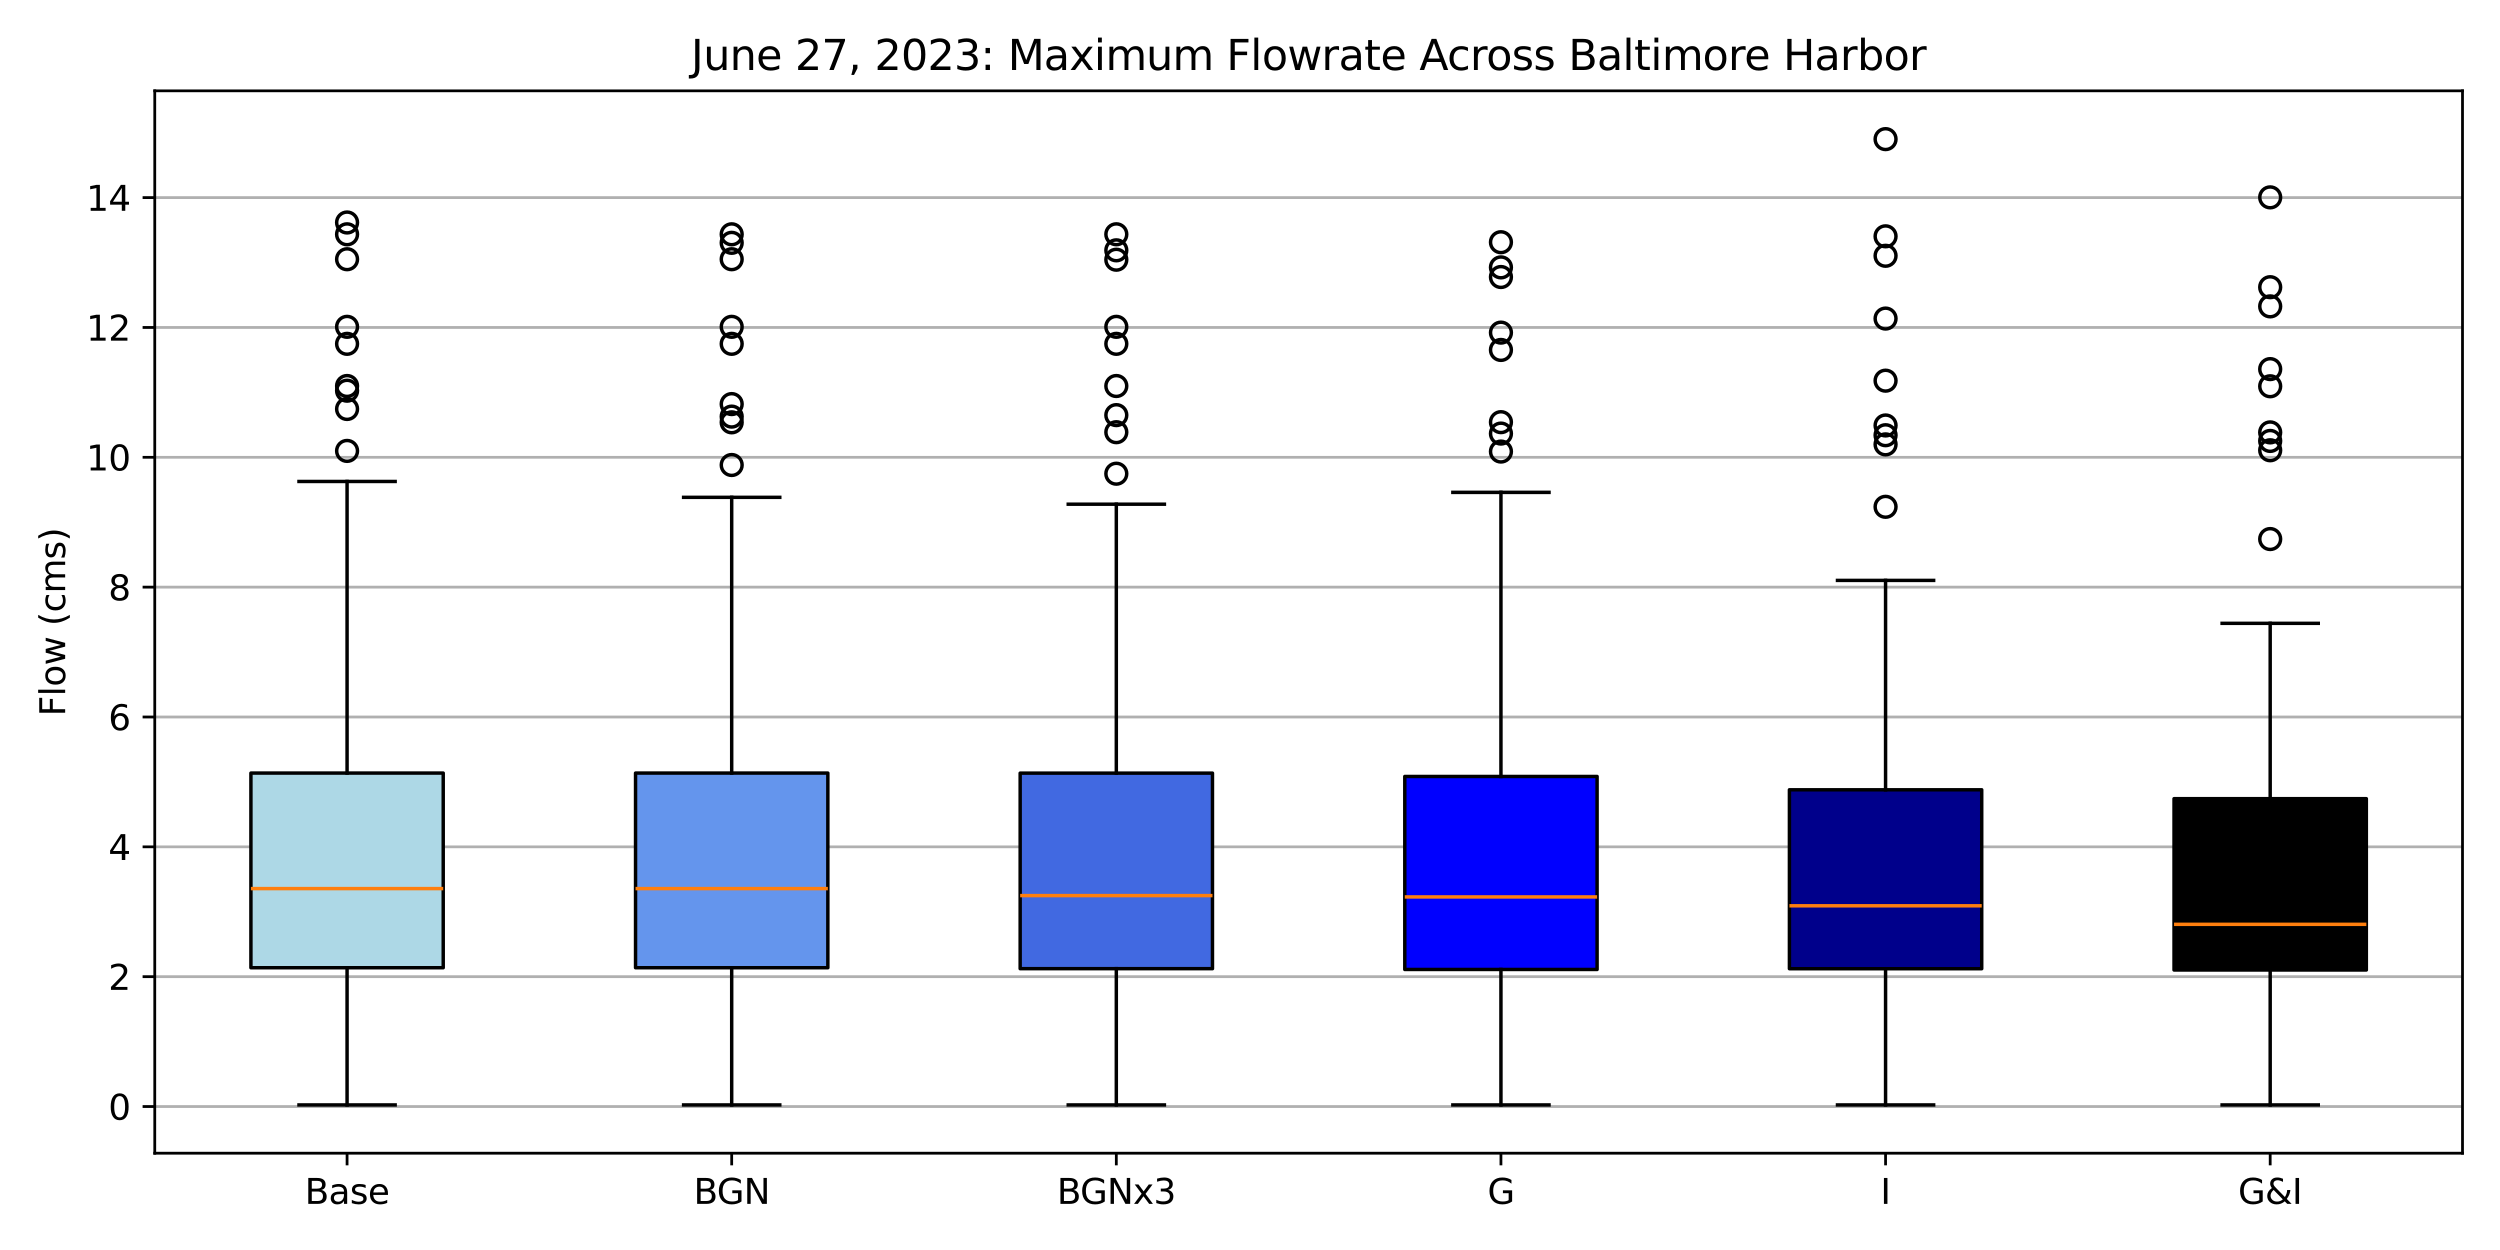 <?xml version="1.0" encoding="utf-8" standalone="no"?>
<!DOCTYPE svg PUBLIC "-//W3C//DTD SVG 1.1//EN"
  "http://www.w3.org/Graphics/SVG/1.1/DTD/svg11.dtd">
<svg xmlns:xlink="http://www.w3.org/1999/xlink" width="720pt" height="360pt" viewBox="0 0 720 360" xmlns="http://www.w3.org/2000/svg" version="1.1">
 <defs>
  <style type="text/css">*{stroke-linejoin: round; stroke-linecap: butt}</style>
 </defs>
 <g id="figure_1">
  <g id="patch_1">
   <path d="M 0 360 
L 720 360 
L 720 0 
L 0 0 
z
" style="fill: #ffffff"/>
  </g>
  <g id="axes_1">
   <g id="patch_2">
    <path d="M 44.57 332.12 
L 709.2 332.12 
L 709.2 26.16 
L 44.57 26.16 
z
" style="fill: #ffffff"/>
   </g>
   <g id="matplotlib.axis_1">
    <g id="xtick_1">
     <g id="line2d_1">
      <defs>
       <path id="m99ab491fdb" d="M 0 0 
L 0 3.5 
" style="stroke: #000000; stroke-width: 0.8"/>
      </defs>
      <g>
       <use xlink:href="#m99ab491fdb" x="99.956" y="332.12" style="stroke: #000000; stroke-width: 0.8"/>
      </g>
     </g>
     <g id="text_1">
      <!-- Base -->
      <g transform="translate(87.78 346.718) scale(0.1 -0.1)">
       <defs>
        <path id="DejaVuSans-42" d="M 1259 2228 
L 1259 519 
L 2272 519 
Q 2781 519 3026 730 
Q 3272 941 3272 1375 
Q 3272 1813 3026 2020 
Q 2781 2228 2272 2228 
L 1259 2228 
z
M 1259 4147 
L 1259 2741 
L 2194 2741 
Q 2656 2741 2882 2914 
Q 3109 3088 3109 3444 
Q 3109 3797 2882 3972 
Q 2656 4147 2194 4147 
L 1259 4147 
z
M 628 4666 
L 2241 4666 
Q 2963 4666 3353 4366 
Q 3744 4066 3744 3513 
Q 3744 3084 3544 2831 
Q 3344 2578 2956 2516 
Q 3422 2416 3680 2098 
Q 3938 1781 3938 1306 
Q 3938 681 3513 340 
Q 3088 0 2303 0 
L 628 0 
L 628 4666 
z
" transform="scale(0.016)"/>
        <path id="DejaVuSans-61" d="M 2194 1759 
Q 1497 1759 1228 1600 
Q 959 1441 959 1056 
Q 959 750 1161 570 
Q 1363 391 1709 391 
Q 2188 391 2477 730 
Q 2766 1069 2766 1631 
L 2766 1759 
L 2194 1759 
z
M 3341 1997 
L 3341 0 
L 2766 0 
L 2766 531 
Q 2569 213 2275 61 
Q 1981 -91 1556 -91 
Q 1019 -91 701 211 
Q 384 513 384 1019 
Q 384 1609 779 1909 
Q 1175 2209 1959 2209 
L 2766 2209 
L 2766 2266 
Q 2766 2663 2505 2880 
Q 2244 3097 1772 3097 
Q 1472 3097 1187 3025 
Q 903 2953 641 2809 
L 641 3341 
Q 956 3463 1253 3523 
Q 1550 3584 1831 3584 
Q 2591 3584 2966 3190 
Q 3341 2797 3341 1997 
z
" transform="scale(0.016)"/>
        <path id="DejaVuSans-73" d="M 2834 3397 
L 2834 2853 
Q 2591 2978 2328 3040 
Q 2066 3103 1784 3103 
Q 1356 3103 1142 2972 
Q 928 2841 928 2578 
Q 928 2378 1081 2264 
Q 1234 2150 1697 2047 
L 1894 2003 
Q 2506 1872 2764 1633 
Q 3022 1394 3022 966 
Q 3022 478 2636 193 
Q 2250 -91 1575 -91 
Q 1294 -91 989 -36 
Q 684 19 347 128 
L 347 722 
Q 666 556 975 473 
Q 1284 391 1588 391 
Q 1994 391 2212 530 
Q 2431 669 2431 922 
Q 2431 1156 2273 1281 
Q 2116 1406 1581 1522 
L 1381 1569 
Q 847 1681 609 1914 
Q 372 2147 372 2553 
Q 372 3047 722 3315 
Q 1072 3584 1716 3584 
Q 2034 3584 2315 3537 
Q 2597 3491 2834 3397 
z
" transform="scale(0.016)"/>
        <path id="DejaVuSans-65" d="M 3597 1894 
L 3597 1613 
L 953 1613 
Q 991 1019 1311 708 
Q 1631 397 2203 397 
Q 2534 397 2845 478 
Q 3156 559 3463 722 
L 3463 178 
Q 3153 47 2828 -22 
Q 2503 -91 2169 -91 
Q 1331 -91 842 396 
Q 353 884 353 1716 
Q 353 2575 817 3079 
Q 1281 3584 2069 3584 
Q 2775 3584 3186 3129 
Q 3597 2675 3597 1894 
z
M 3022 2063 
Q 3016 2534 2758 2815 
Q 2500 3097 2075 3097 
Q 1594 3097 1305 2825 
Q 1016 2553 972 2059 
L 3022 2063 
z
" transform="scale(0.016)"/>
       </defs>
       <use xlink:href="#DejaVuSans-42"/>
       <use xlink:href="#DejaVuSans-61" transform="translate(68.604 0)"/>
       <use xlink:href="#DejaVuSans-73" transform="translate(129.883 0)"/>
       <use xlink:href="#DejaVuSans-65" transform="translate(181.982 0)"/>
      </g>
     </g>
    </g>
    <g id="xtick_2">
     <g id="line2d_2">
      <g>
       <use xlink:href="#m99ab491fdb" x="210.727" y="332.12" style="stroke: #000000; stroke-width: 0.8"/>
      </g>
     </g>
     <g id="text_2">
      <!-- BGN -->
      <g transform="translate(199.77 346.718) scale(0.1 -0.1)">
       <defs>
        <path id="DejaVuSans-47" d="M 3809 666 
L 3809 1919 
L 2778 1919 
L 2778 2438 
L 4434 2438 
L 4434 434 
Q 4069 175 3628 42 
Q 3188 -91 2688 -91 
Q 1594 -91 976 548 
Q 359 1188 359 2328 
Q 359 3472 976 4111 
Q 1594 4750 2688 4750 
Q 3144 4750 3555 4637 
Q 3966 4525 4313 4306 
L 4313 3634 
Q 3963 3931 3569 4081 
Q 3175 4231 2741 4231 
Q 1884 4231 1454 3753 
Q 1025 3275 1025 2328 
Q 1025 1384 1454 906 
Q 1884 428 2741 428 
Q 3075 428 3337 486 
Q 3600 544 3809 666 
z
" transform="scale(0.016)"/>
        <path id="DejaVuSans-4e" d="M 628 4666 
L 1478 4666 
L 3547 763 
L 3547 4666 
L 4159 4666 
L 4159 0 
L 3309 0 
L 1241 3903 
L 1241 0 
L 628 0 
L 628 4666 
z
" transform="scale(0.016)"/>
       </defs>
       <use xlink:href="#DejaVuSans-42"/>
       <use xlink:href="#DejaVuSans-47" transform="translate(66.854 0)"/>
       <use xlink:href="#DejaVuSans-4e" transform="translate(144.344 0)"/>
      </g>
     </g>
    </g>
    <g id="xtick_3">
     <g id="line2d_3">
      <g>
       <use xlink:href="#m99ab491fdb" x="321.499" y="332.12" style="stroke: #000000; stroke-width: 0.8"/>
      </g>
     </g>
     <g id="text_3">
      <!-- BGNx3 -->
      <g transform="translate(304.401 346.718) scale(0.1 -0.1)">
       <defs>
        <path id="DejaVuSans-78" d="M 3513 3500 
L 2247 1797 
L 3578 0 
L 2900 0 
L 1881 1375 
L 863 0 
L 184 0 
L 1544 1831 
L 300 3500 
L 978 3500 
L 1906 2253 
L 2834 3500 
L 3513 3500 
z
" transform="scale(0.016)"/>
        <path id="DejaVuSans-33" d="M 2597 2516 
Q 3050 2419 3304 2112 
Q 3559 1806 3559 1356 
Q 3559 666 3084 287 
Q 2609 -91 1734 -91 
Q 1441 -91 1130 -33 
Q 819 25 488 141 
L 488 750 
Q 750 597 1062 519 
Q 1375 441 1716 441 
Q 2309 441 2620 675 
Q 2931 909 2931 1356 
Q 2931 1769 2642 2001 
Q 2353 2234 1838 2234 
L 1294 2234 
L 1294 2753 
L 1863 2753 
Q 2328 2753 2575 2939 
Q 2822 3125 2822 3475 
Q 2822 3834 2567 4026 
Q 2313 4219 1838 4219 
Q 1578 4219 1281 4162 
Q 984 4106 628 3988 
L 628 4550 
Q 988 4650 1302 4700 
Q 1616 4750 1894 4750 
Q 2613 4750 3031 4423 
Q 3450 4097 3450 3541 
Q 3450 3153 3228 2886 
Q 3006 2619 2597 2516 
z
" transform="scale(0.016)"/>
       </defs>
       <use xlink:href="#DejaVuSans-42"/>
       <use xlink:href="#DejaVuSans-47" transform="translate(66.854 0)"/>
       <use xlink:href="#DejaVuSans-4e" transform="translate(144.344 0)"/>
       <use xlink:href="#DejaVuSans-78" transform="translate(219.148 0)"/>
       <use xlink:href="#DejaVuSans-33" transform="translate(278.328 0)"/>
      </g>
     </g>
    </g>
    <g id="xtick_4">
     <g id="line2d_4">
      <g>
       <use xlink:href="#m99ab491fdb" x="432.271" y="332.12" style="stroke: #000000; stroke-width: 0.8"/>
      </g>
     </g>
     <g id="text_4">
      <!-- G -->
      <g transform="translate(428.397 346.718) scale(0.1 -0.1)">
       <use xlink:href="#DejaVuSans-47"/>
      </g>
     </g>
    </g>
    <g id="xtick_5">
     <g id="line2d_5">
      <g>
       <use xlink:href="#m99ab491fdb" x="543.043" y="332.12" style="stroke: #000000; stroke-width: 0.8"/>
      </g>
     </g>
     <g id="text_5">
      <!-- I -->
      <g transform="translate(541.567 346.718) scale(0.1 -0.1)">
       <defs>
        <path id="DejaVuSans-49" d="M 628 4666 
L 1259 4666 
L 1259 0 
L 628 0 
L 628 4666 
z
" transform="scale(0.016)"/>
       </defs>
       <use xlink:href="#DejaVuSans-49"/>
      </g>
     </g>
    </g>
    <g id="xtick_6">
     <g id="line2d_6">
      <g>
       <use xlink:href="#m99ab491fdb" x="653.814" y="332.12" style="stroke: #000000; stroke-width: 0.8"/>
      </g>
     </g>
     <g id="text_6">
      <!-- G&amp;I -->
      <g transform="translate(644.566 346.718) scale(0.1 -0.1)">
       <defs>
        <path id="DejaVuSans-26" d="M 1556 2509 
Q 1272 2256 1139 2004 
Q 1006 1753 1006 1478 
Q 1006 1022 1337 719 
Q 1669 416 2169 416 
Q 2466 416 2725 514 
Q 2984 613 3213 813 
L 1556 2509 
z
M 1997 2859 
L 3584 1234 
Q 3769 1513 3872 1830 
Q 3975 2147 3994 2503 
L 4575 2503 
Q 4538 2091 4375 1687 
Q 4213 1284 3922 891 
L 4794 0 
L 4006 0 
L 3559 459 
Q 3234 181 2878 45 
Q 2522 -91 2113 -91 
Q 1359 -91 881 339 
Q 403 769 403 1441 
Q 403 1841 612 2192 
Q 822 2544 1241 2853 
Q 1091 3050 1012 3245 
Q 934 3441 934 3628 
Q 934 4134 1281 4442 
Q 1628 4750 2203 4750 
Q 2463 4750 2720 4694 
Q 2978 4638 3244 4525 
L 3244 3956 
Q 2972 4103 2725 4179 
Q 2478 4256 2266 4256 
Q 1938 4256 1733 4082 
Q 1528 3909 1528 3634 
Q 1528 3475 1620 3314 
Q 1713 3153 1997 2859 
z
" transform="scale(0.016)"/>
       </defs>
       <use xlink:href="#DejaVuSans-47"/>
       <use xlink:href="#DejaVuSans-26" transform="translate(77.49 0)"/>
       <use xlink:href="#DejaVuSans-49" transform="translate(155.469 0)"/>
      </g>
     </g>
    </g>
   </g>
   <g id="matplotlib.axis_2">
    <g id="ytick_1">
     <g id="line2d_7">
      <path d="M 44.57 318.679 
L 709.2 318.679 
" clip-path="url(#p46e53512ce)" style="fill: none; stroke: #b0b0b0; stroke-width: 0.8; stroke-linecap: square"/>
     </g>
     <g id="line2d_8">
      <defs>
       <path id="ma0ccb2cfc4" d="M 0 0 
L -3.5 0 
" style="stroke: #000000; stroke-width: 0.8"/>
      </defs>
      <g>
       <use xlink:href="#ma0ccb2cfc4" x="44.57" y="318.679" style="stroke: #000000; stroke-width: 0.8"/>
      </g>
     </g>
     <g id="text_7">
      <!-- 0 -->
      <g transform="translate(31.207 322.478) scale(0.1 -0.1)">
       <defs>
        <path id="DejaVuSans-30" d="M 2034 4250 
Q 1547 4250 1301 3770 
Q 1056 3291 1056 2328 
Q 1056 1369 1301 889 
Q 1547 409 2034 409 
Q 2525 409 2770 889 
Q 3016 1369 3016 2328 
Q 3016 3291 2770 3770 
Q 2525 4250 2034 4250 
z
M 2034 4750 
Q 2819 4750 3233 4129 
Q 3647 3509 3647 2328 
Q 3647 1150 3233 529 
Q 2819 -91 2034 -91 
Q 1250 -91 836 529 
Q 422 1150 422 2328 
Q 422 3509 836 4129 
Q 1250 4750 2034 4750 
z
" transform="scale(0.016)"/>
       </defs>
       <use xlink:href="#DejaVuSans-30"/>
      </g>
     </g>
    </g>
    <g id="ytick_2">
     <g id="line2d_9">
      <path d="M 44.57 281.283 
L 709.2 281.283 
" clip-path="url(#p46e53512ce)" style="fill: none; stroke: #b0b0b0; stroke-width: 0.8; stroke-linecap: square"/>
     </g>
     <g id="line2d_10">
      <g>
       <use xlink:href="#ma0ccb2cfc4" x="44.57" y="281.283" style="stroke: #000000; stroke-width: 0.8"/>
      </g>
     </g>
     <g id="text_8">
      <!-- 2 -->
      <g transform="translate(31.207 285.083) scale(0.1 -0.1)">
       <defs>
        <path id="DejaVuSans-32" d="M 1228 531 
L 3431 531 
L 3431 0 
L 469 0 
L 469 531 
Q 828 903 1448 1529 
Q 2069 2156 2228 2338 
Q 2531 2678 2651 2914 
Q 2772 3150 2772 3378 
Q 2772 3750 2511 3984 
Q 2250 4219 1831 4219 
Q 1534 4219 1204 4116 
Q 875 4013 500 3803 
L 500 4441 
Q 881 4594 1212 4672 
Q 1544 4750 1819 4750 
Q 2544 4750 2975 4387 
Q 3406 4025 3406 3419 
Q 3406 3131 3298 2873 
Q 3191 2616 2906 2266 
Q 2828 2175 2409 1742 
Q 1991 1309 1228 531 
z
" transform="scale(0.016)"/>
       </defs>
       <use xlink:href="#DejaVuSans-32"/>
      </g>
     </g>
    </g>
    <g id="ytick_3">
     <g id="line2d_11">
      <path d="M 44.57 243.888 
L 709.2 243.888 
" clip-path="url(#p46e53512ce)" style="fill: none; stroke: #b0b0b0; stroke-width: 0.8; stroke-linecap: square"/>
     </g>
     <g id="line2d_12">
      <g>
       <use xlink:href="#ma0ccb2cfc4" x="44.57" y="243.888" style="stroke: #000000; stroke-width: 0.8"/>
      </g>
     </g>
     <g id="text_9">
      <!-- 4 -->
      <g transform="translate(31.207 247.687) scale(0.1 -0.1)">
       <defs>
        <path id="DejaVuSans-34" d="M 2419 4116 
L 825 1625 
L 2419 1625 
L 2419 4116 
z
M 2253 4666 
L 3047 4666 
L 3047 1625 
L 3713 1625 
L 3713 1100 
L 3047 1100 
L 3047 0 
L 2419 0 
L 2419 1100 
L 313 1100 
L 313 1709 
L 2253 4666 
z
" transform="scale(0.016)"/>
       </defs>
       <use xlink:href="#DejaVuSans-34"/>
      </g>
     </g>
    </g>
    <g id="ytick_4">
     <g id="line2d_13">
      <path d="M 44.57 206.492 
L 709.2 206.492 
" clip-path="url(#p46e53512ce)" style="fill: none; stroke: #b0b0b0; stroke-width: 0.8; stroke-linecap: square"/>
     </g>
     <g id="line2d_14">
      <g>
       <use xlink:href="#ma0ccb2cfc4" x="44.57" y="206.492" style="stroke: #000000; stroke-width: 0.8"/>
      </g>
     </g>
     <g id="text_10">
      <!-- 6 -->
      <g transform="translate(31.207 210.291) scale(0.1 -0.1)">
       <defs>
        <path id="DejaVuSans-36" d="M 2113 2584 
Q 1688 2584 1439 2293 
Q 1191 2003 1191 1497 
Q 1191 994 1439 701 
Q 1688 409 2113 409 
Q 2538 409 2786 701 
Q 3034 994 3034 1497 
Q 3034 2003 2786 2293 
Q 2538 2584 2113 2584 
z
M 3366 4563 
L 3366 3988 
Q 3128 4100 2886 4159 
Q 2644 4219 2406 4219 
Q 1781 4219 1451 3797 
Q 1122 3375 1075 2522 
Q 1259 2794 1537 2939 
Q 1816 3084 2150 3084 
Q 2853 3084 3261 2657 
Q 3669 2231 3669 1497 
Q 3669 778 3244 343 
Q 2819 -91 2113 -91 
Q 1303 -91 875 529 
Q 447 1150 447 2328 
Q 447 3434 972 4092 
Q 1497 4750 2381 4750 
Q 2619 4750 2861 4703 
Q 3103 4656 3366 4563 
z
" transform="scale(0.016)"/>
       </defs>
       <use xlink:href="#DejaVuSans-36"/>
      </g>
     </g>
    </g>
    <g id="ytick_5">
     <g id="line2d_15">
      <path d="M 44.57 169.096 
L 709.2 169.096 
" clip-path="url(#p46e53512ce)" style="fill: none; stroke: #b0b0b0; stroke-width: 0.8; stroke-linecap: square"/>
     </g>
     <g id="line2d_16">
      <g>
       <use xlink:href="#ma0ccb2cfc4" x="44.57" y="169.096" style="stroke: #000000; stroke-width: 0.8"/>
      </g>
     </g>
     <g id="text_11">
      <!-- 8 -->
      <g transform="translate(31.207 172.895) scale(0.1 -0.1)">
       <defs>
        <path id="DejaVuSans-38" d="M 2034 2216 
Q 1584 2216 1326 1975 
Q 1069 1734 1069 1313 
Q 1069 891 1326 650 
Q 1584 409 2034 409 
Q 2484 409 2743 651 
Q 3003 894 3003 1313 
Q 3003 1734 2745 1975 
Q 2488 2216 2034 2216 
z
M 1403 2484 
Q 997 2584 770 2862 
Q 544 3141 544 3541 
Q 544 4100 942 4425 
Q 1341 4750 2034 4750 
Q 2731 4750 3128 4425 
Q 3525 4100 3525 3541 
Q 3525 3141 3298 2862 
Q 3072 2584 2669 2484 
Q 3125 2378 3379 2068 
Q 3634 1759 3634 1313 
Q 3634 634 3220 271 
Q 2806 -91 2034 -91 
Q 1263 -91 848 271 
Q 434 634 434 1313 
Q 434 1759 690 2068 
Q 947 2378 1403 2484 
z
M 1172 3481 
Q 1172 3119 1398 2916 
Q 1625 2713 2034 2713 
Q 2441 2713 2670 2916 
Q 2900 3119 2900 3481 
Q 2900 3844 2670 4047 
Q 2441 4250 2034 4250 
Q 1625 4250 1398 4047 
Q 1172 3844 1172 3481 
z
" transform="scale(0.016)"/>
       </defs>
       <use xlink:href="#DejaVuSans-38"/>
      </g>
     </g>
    </g>
    <g id="ytick_6">
     <g id="line2d_17">
      <path d="M 44.57 131.7 
L 709.2 131.7 
" clip-path="url(#p46e53512ce)" style="fill: none; stroke: #b0b0b0; stroke-width: 0.8; stroke-linecap: square"/>
     </g>
     <g id="line2d_18">
      <g>
       <use xlink:href="#ma0ccb2cfc4" x="44.57" y="131.7" style="stroke: #000000; stroke-width: 0.8"/>
      </g>
     </g>
     <g id="text_12">
      <!-- 10 -->
      <g transform="translate(24.845 135.499) scale(0.1 -0.1)">
       <defs>
        <path id="DejaVuSans-31" d="M 794 531 
L 1825 531 
L 1825 4091 
L 703 3866 
L 703 4441 
L 1819 4666 
L 2450 4666 
L 2450 531 
L 3481 531 
L 3481 0 
L 794 0 
L 794 531 
z
" transform="scale(0.016)"/>
       </defs>
       <use xlink:href="#DejaVuSans-31"/>
       <use xlink:href="#DejaVuSans-30" transform="translate(63.623 0)"/>
      </g>
     </g>
    </g>
    <g id="ytick_7">
     <g id="line2d_19">
      <path d="M 44.57 94.304 
L 709.2 94.304 
" clip-path="url(#p46e53512ce)" style="fill: none; stroke: #b0b0b0; stroke-width: 0.8; stroke-linecap: square"/>
     </g>
     <g id="line2d_20">
      <g>
       <use xlink:href="#ma0ccb2cfc4" x="44.57" y="94.304" style="stroke: #000000; stroke-width: 0.8"/>
      </g>
     </g>
     <g id="text_13">
      <!-- 12 -->
      <g transform="translate(24.845 98.103) scale(0.1 -0.1)">
       <use xlink:href="#DejaVuSans-31"/>
       <use xlink:href="#DejaVuSans-32" transform="translate(63.623 0)"/>
      </g>
     </g>
    </g>
    <g id="ytick_8">
     <g id="line2d_21">
      <path d="M 44.57 56.908 
L 709.2 56.908 
" clip-path="url(#p46e53512ce)" style="fill: none; stroke: #b0b0b0; stroke-width: 0.8; stroke-linecap: square"/>
     </g>
     <g id="line2d_22">
      <g>
       <use xlink:href="#ma0ccb2cfc4" x="44.57" y="56.908" style="stroke: #000000; stroke-width: 0.8"/>
      </g>
     </g>
     <g id="text_14">
      <!-- 14 -->
      <g transform="translate(24.845 60.708) scale(0.1 -0.1)">
       <use xlink:href="#DejaVuSans-31"/>
       <use xlink:href="#DejaVuSans-34" transform="translate(63.623 0)"/>
      </g>
     </g>
    </g>
    <g id="text_15">
     <!-- Flow (cms) -->
     <g transform="translate(18.765 206.268) rotate(-90) scale(0.1 -0.1)">
      <defs>
       <path id="DejaVuSans-46" d="M 628 4666 
L 3309 4666 
L 3309 4134 
L 1259 4134 
L 1259 2759 
L 3109 2759 
L 3109 2228 
L 1259 2228 
L 1259 0 
L 628 0 
L 628 4666 
z
" transform="scale(0.016)"/>
       <path id="DejaVuSans-6c" d="M 603 4863 
L 1178 4863 
L 1178 0 
L 603 0 
L 603 4863 
z
" transform="scale(0.016)"/>
       <path id="DejaVuSans-6f" d="M 1959 3097 
Q 1497 3097 1228 2736 
Q 959 2375 959 1747 
Q 959 1119 1226 758 
Q 1494 397 1959 397 
Q 2419 397 2687 759 
Q 2956 1122 2956 1747 
Q 2956 2369 2687 2733 
Q 2419 3097 1959 3097 
z
M 1959 3584 
Q 2709 3584 3137 3096 
Q 3566 2609 3566 1747 
Q 3566 888 3137 398 
Q 2709 -91 1959 -91 
Q 1206 -91 779 398 
Q 353 888 353 1747 
Q 353 2609 779 3096 
Q 1206 3584 1959 3584 
z
" transform="scale(0.016)"/>
       <path id="DejaVuSans-77" d="M 269 3500 
L 844 3500 
L 1563 769 
L 2278 3500 
L 2956 3500 
L 3675 769 
L 4391 3500 
L 4966 3500 
L 4050 0 
L 3372 0 
L 2619 2869 
L 1863 0 
L 1184 0 
L 269 3500 
z
" transform="scale(0.016)"/>
       <path id="DejaVuSans-20" transform="scale(0.016)"/>
       <path id="DejaVuSans-28" d="M 1984 4856 
Q 1566 4138 1362 3434 
Q 1159 2731 1159 2009 
Q 1159 1288 1364 580 
Q 1569 -128 1984 -844 
L 1484 -844 
Q 1016 -109 783 600 
Q 550 1309 550 2009 
Q 550 2706 781 3412 
Q 1013 4119 1484 4856 
L 1984 4856 
z
" transform="scale(0.016)"/>
       <path id="DejaVuSans-63" d="M 3122 3366 
L 3122 2828 
Q 2878 2963 2633 3030 
Q 2388 3097 2138 3097 
Q 1578 3097 1268 2742 
Q 959 2388 959 1747 
Q 959 1106 1268 751 
Q 1578 397 2138 397 
Q 2388 397 2633 464 
Q 2878 531 3122 666 
L 3122 134 
Q 2881 22 2623 -34 
Q 2366 -91 2075 -91 
Q 1284 -91 818 406 
Q 353 903 353 1747 
Q 353 2603 823 3093 
Q 1294 3584 2113 3584 
Q 2378 3584 2631 3529 
Q 2884 3475 3122 3366 
z
" transform="scale(0.016)"/>
       <path id="DejaVuSans-6d" d="M 3328 2828 
Q 3544 3216 3844 3400 
Q 4144 3584 4550 3584 
Q 5097 3584 5394 3201 
Q 5691 2819 5691 2113 
L 5691 0 
L 5113 0 
L 5113 2094 
Q 5113 2597 4934 2840 
Q 4756 3084 4391 3084 
Q 3944 3084 3684 2787 
Q 3425 2491 3425 1978 
L 3425 0 
L 2847 0 
L 2847 2094 
Q 2847 2600 2669 2842 
Q 2491 3084 2119 3084 
Q 1678 3084 1418 2786 
Q 1159 2488 1159 1978 
L 1159 0 
L 581 0 
L 581 3500 
L 1159 3500 
L 1159 2956 
Q 1356 3278 1631 3431 
Q 1906 3584 2284 3584 
Q 2666 3584 2933 3390 
Q 3200 3197 3328 2828 
z
" transform="scale(0.016)"/>
       <path id="DejaVuSans-29" d="M 513 4856 
L 1013 4856 
Q 1481 4119 1714 3412 
Q 1947 2706 1947 2009 
Q 1947 1309 1714 600 
Q 1481 -109 1013 -844 
L 513 -844 
Q 928 -128 1133 580 
Q 1338 1288 1338 2009 
Q 1338 2731 1133 3434 
Q 928 4138 513 4856 
z
" transform="scale(0.016)"/>
      </defs>
      <use xlink:href="#DejaVuSans-46"/>
      <use xlink:href="#DejaVuSans-6c" transform="translate(57.52 0)"/>
      <use xlink:href="#DejaVuSans-6f" transform="translate(85.303 0)"/>
      <use xlink:href="#DejaVuSans-77" transform="translate(146.484 0)"/>
      <use xlink:href="#DejaVuSans-20" transform="translate(228.271 0)"/>
      <use xlink:href="#DejaVuSans-28" transform="translate(260.059 0)"/>
      <use xlink:href="#DejaVuSans-63" transform="translate(299.072 0)"/>
      <use xlink:href="#DejaVuSans-6d" transform="translate(354.053 0)"/>
      <use xlink:href="#DejaVuSans-73" transform="translate(451.465 0)"/>
      <use xlink:href="#DejaVuSans-29" transform="translate(503.564 0)"/>
     </g>
    </g>
   </g>
   <g id="patch_3">
    <path d="M 72.263 278.706 
L 127.649 278.706 
L 127.649 222.65 
L 72.263 222.65 
L 72.263 278.706 
z
" clip-path="url(#p46e53512ce)" style="fill: #add8e6; stroke: #000000; stroke-linejoin: miter"/>
   </g>
   <g id="line2d_23">
    <path d="M 99.956 278.706 
L 99.956 318.213 
" clip-path="url(#p46e53512ce)" style="fill: none; stroke: #000000; stroke-linecap: square"/>
   </g>
   <g id="line2d_24">
    <path d="M 99.956 222.65 
L 99.956 138.667 
" clip-path="url(#p46e53512ce)" style="fill: none; stroke: #000000; stroke-linecap: square"/>
   </g>
   <g id="line2d_25">
    <path d="M 86.109 318.213 
L 113.802 318.213 
" clip-path="url(#p46e53512ce)" style="fill: none; stroke: #000000; stroke-linecap: square"/>
   </g>
   <g id="line2d_26">
    <path d="M 86.109 138.667 
L 113.802 138.667 
" clip-path="url(#p46e53512ce)" style="fill: none; stroke: #000000; stroke-linecap: square"/>
   </g>
   <g id="line2d_27">
    <defs>
     <path id="m56bc512e28" d="M 0 3 
C 0.796 3 1.559 2.684 2.121 2.121 
C 2.684 1.559 3 0.796 3 0 
C 3 -0.796 2.684 -1.559 2.121 -2.121 
C 1.559 -2.684 0.796 -3 0 -3 
C -0.796 -3 -1.559 -2.684 -2.121 -2.121 
C -2.684 -1.559 -3 -0.796 -3 0 
C -3 0.796 -2.684 1.559 -2.121 2.121 
C -1.559 2.684 -0.796 3 0 3 
z
" style="stroke: #000000"/>
    </defs>
    <g clip-path="url(#p46e53512ce)">
     <use xlink:href="#m56bc512e28" x="99.956" y="111.17" style="fill-opacity: 0; stroke: #000000"/>
     <use xlink:href="#m56bc512e28" x="99.956" y="129.862" style="fill-opacity: 0; stroke: #000000"/>
     <use xlink:href="#m56bc512e28" x="99.956" y="64.077" style="fill-opacity: 0; stroke: #000000"/>
     <use xlink:href="#m56bc512e28" x="99.956" y="99.022" style="fill-opacity: 0; stroke: #000000"/>
     <use xlink:href="#m56bc512e28" x="99.956" y="94.125" style="fill-opacity: 0; stroke: #000000"/>
     <use xlink:href="#m56bc512e28" x="99.956" y="67.478" style="fill-opacity: 0; stroke: #000000"/>
     <use xlink:href="#m56bc512e28" x="99.956" y="74.658" style="fill-opacity: 0; stroke: #000000"/>
     <use xlink:href="#m56bc512e28" x="99.956" y="117.786" style="fill-opacity: 0; stroke: #000000"/>
     <use xlink:href="#m56bc512e28" x="99.956" y="112.522" style="fill-opacity: 0; stroke: #000000"/>
    </g>
   </g>
   <g id="patch_4">
    <path d="M 183.035 278.707 
L 238.42 278.707 
L 238.42 222.652 
L 183.035 222.652 
L 183.035 278.707 
z
" clip-path="url(#p46e53512ce)" style="fill: #6495ed; stroke: #000000; stroke-linejoin: miter"/>
   </g>
   <g id="line2d_28">
    <path d="M 210.727 278.707 
L 210.727 318.213 
" clip-path="url(#p46e53512ce)" style="fill: none; stroke: #000000; stroke-linecap: square"/>
   </g>
   <g id="line2d_29">
    <path d="M 210.727 222.652 
L 210.727 143.241 
" clip-path="url(#p46e53512ce)" style="fill: none; stroke: #000000; stroke-linecap: square"/>
   </g>
   <g id="line2d_30">
    <path d="M 196.881 318.213 
L 224.574 318.213 
" clip-path="url(#p46e53512ce)" style="fill: none; stroke: #000000; stroke-linecap: square"/>
   </g>
   <g id="line2d_31">
    <path d="M 196.881 143.241 
L 224.574 143.241 
" clip-path="url(#p46e53512ce)" style="fill: none; stroke: #000000; stroke-linecap: square"/>
   </g>
   <g id="line2d_32">
    <g clip-path="url(#p46e53512ce)">
     <use xlink:href="#m56bc512e28" x="210.727" y="119.982" style="fill-opacity: 0; stroke: #000000"/>
     <use xlink:href="#m56bc512e28" x="210.727" y="133.92" style="fill-opacity: 0; stroke: #000000"/>
     <use xlink:href="#m56bc512e28" x="210.727" y="69.933" style="fill-opacity: 0; stroke: #000000"/>
     <use xlink:href="#m56bc512e28" x="210.727" y="99.022" style="fill-opacity: 0; stroke: #000000"/>
     <use xlink:href="#m56bc512e28" x="210.727" y="94.125" style="fill-opacity: 0; stroke: #000000"/>
     <use xlink:href="#m56bc512e28" x="210.727" y="67.477" style="fill-opacity: 0; stroke: #000000"/>
     <use xlink:href="#m56bc512e28" x="210.727" y="74.658" style="fill-opacity: 0; stroke: #000000"/>
     <use xlink:href="#m56bc512e28" x="210.727" y="121.63" style="fill-opacity: 0; stroke: #000000"/>
     <use xlink:href="#m56bc512e28" x="210.727" y="116.375" style="fill-opacity: 0; stroke: #000000"/>
    </g>
   </g>
   <g id="patch_5">
    <path d="M 293.806 278.98 
L 349.192 278.98 
L 349.192 222.662 
L 293.806 222.662 
L 293.806 278.98 
z
" clip-path="url(#p46e53512ce)" style="fill: #4169e1; stroke: #000000; stroke-linejoin: miter"/>
   </g>
   <g id="line2d_33">
    <path d="M 321.499 278.98 
L 321.499 318.213 
" clip-path="url(#p46e53512ce)" style="fill: none; stroke: #000000; stroke-linecap: square"/>
   </g>
   <g id="line2d_34">
    <path d="M 321.499 222.662 
L 321.499 145.206 
" clip-path="url(#p46e53512ce)" style="fill: none; stroke: #000000; stroke-linecap: square"/>
   </g>
   <g id="line2d_35">
    <path d="M 307.653 318.213 
L 335.346 318.213 
" clip-path="url(#p46e53512ce)" style="fill: none; stroke: #000000; stroke-linecap: square"/>
   </g>
   <g id="line2d_36">
    <path d="M 307.653 145.206 
L 335.346 145.206 
" clip-path="url(#p46e53512ce)" style="fill: none; stroke: #000000; stroke-linecap: square"/>
   </g>
   <g id="line2d_37">
    <g clip-path="url(#p46e53512ce)">
     <use xlink:href="#m56bc512e28" x="321.499" y="111.171" style="fill-opacity: 0; stroke: #000000"/>
     <use xlink:href="#m56bc512e28" x="321.499" y="136.428" style="fill-opacity: 0; stroke: #000000"/>
     <use xlink:href="#m56bc512e28" x="321.499" y="72.091" style="fill-opacity: 0; stroke: #000000"/>
     <use xlink:href="#m56bc512e28" x="321.499" y="99.022" style="fill-opacity: 0; stroke: #000000"/>
     <use xlink:href="#m56bc512e28" x="321.499" y="94.125" style="fill-opacity: 0; stroke: #000000"/>
     <use xlink:href="#m56bc512e28" x="321.499" y="67.471" style="fill-opacity: 0; stroke: #000000"/>
     <use xlink:href="#m56bc512e28" x="321.499" y="74.797" style="fill-opacity: 0; stroke: #000000"/>
     <use xlink:href="#m56bc512e28" x="321.499" y="124.472" style="fill-opacity: 0; stroke: #000000"/>
     <use xlink:href="#m56bc512e28" x="321.499" y="119.555" style="fill-opacity: 0; stroke: #000000"/>
    </g>
   </g>
   <g id="patch_6">
    <path d="M 404.578 279.212 
L 459.964 279.212 
L 459.964 223.62 
L 404.578 223.62 
L 404.578 279.212 
z
" clip-path="url(#p46e53512ce)" style="fill: #0000ff; stroke: #000000; stroke-linejoin: miter"/>
   </g>
   <g id="line2d_38">
    <path d="M 432.271 279.212 
L 432.271 318.213 
" clip-path="url(#p46e53512ce)" style="fill: none; stroke: #000000; stroke-linecap: square"/>
   </g>
   <g id="line2d_39">
    <path d="M 432.271 223.62 
L 432.271 141.802 
" clip-path="url(#p46e53512ce)" style="fill: none; stroke: #000000; stroke-linecap: square"/>
   </g>
   <g id="line2d_40">
    <path d="M 418.424 318.213 
L 446.117 318.213 
" clip-path="url(#p46e53512ce)" style="fill: none; stroke: #000000; stroke-linecap: square"/>
   </g>
   <g id="line2d_41">
    <path d="M 418.424 141.802 
L 446.117 141.802 
" clip-path="url(#p46e53512ce)" style="fill: none; stroke: #000000; stroke-linecap: square"/>
   </g>
   <g id="line2d_42">
    <g clip-path="url(#p46e53512ce)">
     <use xlink:href="#m56bc512e28" x="432.271" y="121.581" style="fill-opacity: 0; stroke: #000000"/>
     <use xlink:href="#m56bc512e28" x="432.271" y="79.779" style="fill-opacity: 0; stroke: #000000"/>
     <use xlink:href="#m56bc512e28" x="432.271" y="100.784" style="fill-opacity: 0; stroke: #000000"/>
     <use xlink:href="#m56bc512e28" x="432.271" y="95.795" style="fill-opacity: 0; stroke: #000000"/>
     <use xlink:href="#m56bc512e28" x="432.271" y="69.757" style="fill-opacity: 0; stroke: #000000"/>
     <use xlink:href="#m56bc512e28" x="432.271" y="77.007" style="fill-opacity: 0; stroke: #000000"/>
     <use xlink:href="#m56bc512e28" x="432.271" y="130.048" style="fill-opacity: 0; stroke: #000000"/>
     <use xlink:href="#m56bc512e28" x="432.271" y="124.871" style="fill-opacity: 0; stroke: #000000"/>
    </g>
   </g>
   <g id="patch_7">
    <path d="M 515.35 278.987 
L 570.735 278.987 
L 570.735 227.455 
L 515.35 227.455 
L 515.35 278.987 
z
" clip-path="url(#p46e53512ce)" style="fill: #00008b; stroke: #000000; stroke-linejoin: miter"/>
   </g>
   <g id="line2d_43">
    <path d="M 543.043 278.987 
L 543.043 318.213 
" clip-path="url(#p46e53512ce)" style="fill: none; stroke: #000000; stroke-linecap: square"/>
   </g>
   <g id="line2d_44">
    <path d="M 543.043 227.455 
L 543.043 167.159 
" clip-path="url(#p46e53512ce)" style="fill: none; stroke: #000000; stroke-linecap: square"/>
   </g>
   <g id="line2d_45">
    <path d="M 529.196 318.213 
L 556.889 318.213 
" clip-path="url(#p46e53512ce)" style="fill: none; stroke: #000000; stroke-linecap: square"/>
   </g>
   <g id="line2d_46">
    <path d="M 529.196 167.159 
L 556.889 167.159 
" clip-path="url(#p46e53512ce)" style="fill: none; stroke: #000000; stroke-linecap: square"/>
   </g>
   <g id="line2d_47">
    <g clip-path="url(#p46e53512ce)">
     <use xlink:href="#m56bc512e28" x="543.043" y="145.959" style="fill-opacity: 0; stroke: #000000"/>
     <use xlink:href="#m56bc512e28" x="543.043" y="91.747" style="fill-opacity: 0; stroke: #000000"/>
     <use xlink:href="#m56bc512e28" x="543.043" y="40.067" style="fill-opacity: 0; stroke: #000000"/>
     <use xlink:href="#m56bc512e28" x="543.043" y="125.343" style="fill-opacity: 0; stroke: #000000"/>
     <use xlink:href="#m56bc512e28" x="543.043" y="109.634" style="fill-opacity: 0; stroke: #000000"/>
     <use xlink:href="#m56bc512e28" x="543.043" y="122.534" style="fill-opacity: 0; stroke: #000000"/>
     <use xlink:href="#m56bc512e28" x="543.043" y="127.982" style="fill-opacity: 0; stroke: #000000"/>
     <use xlink:href="#m56bc512e28" x="543.043" y="73.665" style="fill-opacity: 0; stroke: #000000"/>
     <use xlink:href="#m56bc512e28" x="543.043" y="68.059" style="fill-opacity: 0; stroke: #000000"/>
    </g>
   </g>
   <g id="patch_8">
    <path d="M 626.121 279.355 
L 681.507 279.355 
L 681.507 230.023 
L 626.121 230.023 
L 626.121 279.355 
z
" clip-path="url(#p46e53512ce)" style="stroke: #000000; stroke-linejoin: miter"/>
   </g>
   <g id="line2d_48">
    <path d="M 653.814 279.355 
L 653.814 318.212 
" clip-path="url(#p46e53512ce)" style="fill: none; stroke: #000000; stroke-linecap: square"/>
   </g>
   <g id="line2d_49">
    <path d="M 653.814 230.023 
L 653.814 179.517 
" clip-path="url(#p46e53512ce)" style="fill: none; stroke: #000000; stroke-linecap: square"/>
   </g>
   <g id="line2d_50">
    <path d="M 639.968 318.212 
L 667.661 318.212 
" clip-path="url(#p46e53512ce)" style="fill: none; stroke: #000000; stroke-linecap: square"/>
   </g>
   <g id="line2d_51">
    <path d="M 639.968 179.517 
L 667.661 179.517 
" clip-path="url(#p46e53512ce)" style="fill: none; stroke: #000000; stroke-linecap: square"/>
   </g>
   <g id="line2d_52">
    <g clip-path="url(#p46e53512ce)">
     <use xlink:href="#m56bc512e28" x="653.814" y="155.245" style="fill-opacity: 0; stroke: #000000"/>
     <use xlink:href="#m56bc512e28" x="653.814" y="106.303" style="fill-opacity: 0; stroke: #000000"/>
     <use xlink:href="#m56bc512e28" x="653.814" y="56.841" style="fill-opacity: 0; stroke: #000000"/>
     <use xlink:href="#m56bc512e28" x="653.814" y="126.989" style="fill-opacity: 0; stroke: #000000"/>
     <use xlink:href="#m56bc512e28" x="653.814" y="111.245" style="fill-opacity: 0; stroke: #000000"/>
     <use xlink:href="#m56bc512e28" x="653.814" y="124.53" style="fill-opacity: 0; stroke: #000000"/>
     <use xlink:href="#m56bc512e28" x="653.814" y="129.674" style="fill-opacity: 0; stroke: #000000"/>
     <use xlink:href="#m56bc512e28" x="653.814" y="88.234" style="fill-opacity: 0; stroke: #000000"/>
     <use xlink:href="#m56bc512e28" x="653.814" y="82.711" style="fill-opacity: 0; stroke: #000000"/>
    </g>
   </g>
   <g id="line2d_53">
    <path d="M 72.263 255.912 
L 127.649 255.912 
" clip-path="url(#p46e53512ce)" style="fill: none; stroke: #ff7f0e"/>
   </g>
   <g id="line2d_54">
    <path d="M 183.035 255.909 
L 238.42 255.909 
" clip-path="url(#p46e53512ce)" style="fill: none; stroke: #ff7f0e"/>
   </g>
   <g id="line2d_55">
    <path d="M 293.806 257.929 
L 349.192 257.929 
" clip-path="url(#p46e53512ce)" style="fill: none; stroke: #ff7f0e"/>
   </g>
   <g id="line2d_56">
    <path d="M 404.578 258.323 
L 459.964 258.323 
" clip-path="url(#p46e53512ce)" style="fill: none; stroke: #ff7f0e"/>
   </g>
   <g id="line2d_57">
    <path d="M 515.35 260.867 
L 570.735 260.867 
" clip-path="url(#p46e53512ce)" style="fill: none; stroke: #ff7f0e"/>
   </g>
   <g id="line2d_58">
    <path d="M 626.121 266.213 
L 681.507 266.213 
" clip-path="url(#p46e53512ce)" style="fill: none; stroke: #ff7f0e"/>
   </g>
   <g id="patch_9">
    <path d="M 44.57 332.12 
L 44.57 26.16 
" style="fill: none; stroke: #000000; stroke-width: 0.8; stroke-linejoin: miter; stroke-linecap: square"/>
   </g>
   <g id="patch_10">
    <path d="M 709.2 332.12 
L 709.2 26.16 
" style="fill: none; stroke: #000000; stroke-width: 0.8; stroke-linejoin: miter; stroke-linecap: square"/>
   </g>
   <g id="patch_11">
    <path d="M 44.57 332.12 
L 709.2 332.12 
" style="fill: none; stroke: #000000; stroke-width: 0.8; stroke-linejoin: miter; stroke-linecap: square"/>
   </g>
   <g id="patch_12">
    <path d="M 44.57 26.16 
L 709.2 26.16 
" style="fill: none; stroke: #000000; stroke-width: 0.8; stroke-linejoin: miter; stroke-linecap: square"/>
   </g>
   <g id="text_16">
    <!-- June 27, 2023: Maximum Flowrate Across Baltimore Harbor -->
    <g transform="translate(199.017 20.16) scale(0.12 -0.12)">
     <defs>
      <path id="DejaVuSans-4a" d="M 628 4666 
L 1259 4666 
L 1259 325 
Q 1259 -519 939 -900 
Q 619 -1281 -91 -1281 
L -331 -1281 
L -331 -750 
L -134 -750 
Q 284 -750 456 -515 
Q 628 -281 628 325 
L 628 4666 
z
" transform="scale(0.016)"/>
      <path id="DejaVuSans-75" d="M 544 1381 
L 544 3500 
L 1119 3500 
L 1119 1403 
Q 1119 906 1312 657 
Q 1506 409 1894 409 
Q 2359 409 2629 706 
Q 2900 1003 2900 1516 
L 2900 3500 
L 3475 3500 
L 3475 0 
L 2900 0 
L 2900 538 
Q 2691 219 2414 64 
Q 2138 -91 1772 -91 
Q 1169 -91 856 284 
Q 544 659 544 1381 
z
M 1991 3584 
L 1991 3584 
z
" transform="scale(0.016)"/>
      <path id="DejaVuSans-6e" d="M 3513 2113 
L 3513 0 
L 2938 0 
L 2938 2094 
Q 2938 2591 2744 2837 
Q 2550 3084 2163 3084 
Q 1697 3084 1428 2787 
Q 1159 2491 1159 1978 
L 1159 0 
L 581 0 
L 581 3500 
L 1159 3500 
L 1159 2956 
Q 1366 3272 1645 3428 
Q 1925 3584 2291 3584 
Q 2894 3584 3203 3211 
Q 3513 2838 3513 2113 
z
" transform="scale(0.016)"/>
      <path id="DejaVuSans-37" d="M 525 4666 
L 3525 4666 
L 3525 4397 
L 1831 0 
L 1172 0 
L 2766 4134 
L 525 4134 
L 525 4666 
z
" transform="scale(0.016)"/>
      <path id="DejaVuSans-2c" d="M 750 794 
L 1409 794 
L 1409 256 
L 897 -744 
L 494 -744 
L 750 256 
L 750 794 
z
" transform="scale(0.016)"/>
      <path id="DejaVuSans-3a" d="M 750 794 
L 1409 794 
L 1409 0 
L 750 0 
L 750 794 
z
M 750 3309 
L 1409 3309 
L 1409 2516 
L 750 2516 
L 750 3309 
z
" transform="scale(0.016)"/>
      <path id="DejaVuSans-4d" d="M 628 4666 
L 1569 4666 
L 2759 1491 
L 3956 4666 
L 4897 4666 
L 4897 0 
L 4281 0 
L 4281 4097 
L 3078 897 
L 2444 897 
L 1241 4097 
L 1241 0 
L 628 0 
L 628 4666 
z
" transform="scale(0.016)"/>
      <path id="DejaVuSans-69" d="M 603 3500 
L 1178 3500 
L 1178 0 
L 603 0 
L 603 3500 
z
M 603 4863 
L 1178 4863 
L 1178 4134 
L 603 4134 
L 603 4863 
z
" transform="scale(0.016)"/>
      <path id="DejaVuSans-72" d="M 2631 2963 
Q 2534 3019 2420 3045 
Q 2306 3072 2169 3072 
Q 1681 3072 1420 2755 
Q 1159 2438 1159 1844 
L 1159 0 
L 581 0 
L 581 3500 
L 1159 3500 
L 1159 2956 
Q 1341 3275 1631 3429 
Q 1922 3584 2338 3584 
Q 2397 3584 2469 3576 
Q 2541 3569 2628 3553 
L 2631 2963 
z
" transform="scale(0.016)"/>
      <path id="DejaVuSans-74" d="M 1172 4494 
L 1172 3500 
L 2356 3500 
L 2356 3053 
L 1172 3053 
L 1172 1153 
Q 1172 725 1289 603 
Q 1406 481 1766 481 
L 2356 481 
L 2356 0 
L 1766 0 
Q 1100 0 847 248 
Q 594 497 594 1153 
L 594 3053 
L 172 3053 
L 172 3500 
L 594 3500 
L 594 4494 
L 1172 4494 
z
" transform="scale(0.016)"/>
      <path id="DejaVuSans-41" d="M 2188 4044 
L 1331 1722 
L 3047 1722 
L 2188 4044 
z
M 1831 4666 
L 2547 4666 
L 4325 0 
L 3669 0 
L 3244 1197 
L 1141 1197 
L 716 0 
L 50 0 
L 1831 4666 
z
" transform="scale(0.016)"/>
      <path id="DejaVuSans-48" d="M 628 4666 
L 1259 4666 
L 1259 2753 
L 3553 2753 
L 3553 4666 
L 4184 4666 
L 4184 0 
L 3553 0 
L 3553 2222 
L 1259 2222 
L 1259 0 
L 628 0 
L 628 4666 
z
" transform="scale(0.016)"/>
      <path id="DejaVuSans-62" d="M 3116 1747 
Q 3116 2381 2855 2742 
Q 2594 3103 2138 3103 
Q 1681 3103 1420 2742 
Q 1159 2381 1159 1747 
Q 1159 1113 1420 752 
Q 1681 391 2138 391 
Q 2594 391 2855 752 
Q 3116 1113 3116 1747 
z
M 1159 2969 
Q 1341 3281 1617 3432 
Q 1894 3584 2278 3584 
Q 2916 3584 3314 3078 
Q 3713 2572 3713 1747 
Q 3713 922 3314 415 
Q 2916 -91 2278 -91 
Q 1894 -91 1617 61 
Q 1341 213 1159 525 
L 1159 0 
L 581 0 
L 581 4863 
L 1159 4863 
L 1159 2969 
z
" transform="scale(0.016)"/>
     </defs>
     <use xlink:href="#DejaVuSans-4a"/>
     <use xlink:href="#DejaVuSans-75" transform="translate(29.492 0)"/>
     <use xlink:href="#DejaVuSans-6e" transform="translate(92.871 0)"/>
     <use xlink:href="#DejaVuSans-65" transform="translate(156.25 0)"/>
     <use xlink:href="#DejaVuSans-20" transform="translate(217.773 0)"/>
     <use xlink:href="#DejaVuSans-32" transform="translate(249.561 0)"/>
     <use xlink:href="#DejaVuSans-37" transform="translate(313.184 0)"/>
     <use xlink:href="#DejaVuSans-2c" transform="translate(376.807 0)"/>
     <use xlink:href="#DejaVuSans-20" transform="translate(408.594 0)"/>
     <use xlink:href="#DejaVuSans-32" transform="translate(440.381 0)"/>
     <use xlink:href="#DejaVuSans-30" transform="translate(504.004 0)"/>
     <use xlink:href="#DejaVuSans-32" transform="translate(567.627 0)"/>
     <use xlink:href="#DejaVuSans-33" transform="translate(631.25 0)"/>
     <use xlink:href="#DejaVuSans-3a" transform="translate(694.873 0)"/>
     <use xlink:href="#DejaVuSans-20" transform="translate(728.564 0)"/>
     <use xlink:href="#DejaVuSans-4d" transform="translate(760.352 0)"/>
     <use xlink:href="#DejaVuSans-61" transform="translate(846.631 0)"/>
     <use xlink:href="#DejaVuSans-78" transform="translate(907.91 0)"/>
     <use xlink:href="#DejaVuSans-69" transform="translate(967.09 0)"/>
     <use xlink:href="#DejaVuSans-6d" transform="translate(994.873 0)"/>
     <use xlink:href="#DejaVuSans-75" transform="translate(1092.285 0)"/>
     <use xlink:href="#DejaVuSans-6d" transform="translate(1155.664 0)"/>
     <use xlink:href="#DejaVuSans-20" transform="translate(1253.076 0)"/>
     <use xlink:href="#DejaVuSans-46" transform="translate(1284.863 0)"/>
     <use xlink:href="#DejaVuSans-6c" transform="translate(1342.383 0)"/>
     <use xlink:href="#DejaVuSans-6f" transform="translate(1370.166 0)"/>
     <use xlink:href="#DejaVuSans-77" transform="translate(1431.348 0)"/>
     <use xlink:href="#DejaVuSans-72" transform="translate(1513.135 0)"/>
     <use xlink:href="#DejaVuSans-61" transform="translate(1554.248 0)"/>
     <use xlink:href="#DejaVuSans-74" transform="translate(1615.527 0)"/>
     <use xlink:href="#DejaVuSans-65" transform="translate(1654.736 0)"/>
     <use xlink:href="#DejaVuSans-20" transform="translate(1716.26 0)"/>
     <use xlink:href="#DejaVuSans-41" transform="translate(1748.047 0)"/>
     <use xlink:href="#DejaVuSans-63" transform="translate(1814.705 0)"/>
     <use xlink:href="#DejaVuSans-72" transform="translate(1869.686 0)"/>
     <use xlink:href="#DejaVuSans-6f" transform="translate(1908.549 0)"/>
     <use xlink:href="#DejaVuSans-73" transform="translate(1969.73 0)"/>
     <use xlink:href="#DejaVuSans-73" transform="translate(2021.83 0)"/>
     <use xlink:href="#DejaVuSans-20" transform="translate(2073.93 0)"/>
     <use xlink:href="#DejaVuSans-42" transform="translate(2105.717 0)"/>
     <use xlink:href="#DejaVuSans-61" transform="translate(2174.32 0)"/>
     <use xlink:href="#DejaVuSans-6c" transform="translate(2235.6 0)"/>
     <use xlink:href="#DejaVuSans-74" transform="translate(2263.383 0)"/>
     <use xlink:href="#DejaVuSans-69" transform="translate(2302.592 0)"/>
     <use xlink:href="#DejaVuSans-6d" transform="translate(2330.375 0)"/>
     <use xlink:href="#DejaVuSans-6f" transform="translate(2427.787 0)"/>
     <use xlink:href="#DejaVuSans-72" transform="translate(2488.969 0)"/>
     <use xlink:href="#DejaVuSans-65" transform="translate(2527.832 0)"/>
     <use xlink:href="#DejaVuSans-20" transform="translate(2589.355 0)"/>
     <use xlink:href="#DejaVuSans-48" transform="translate(2621.143 0)"/>
     <use xlink:href="#DejaVuSans-61" transform="translate(2696.338 0)"/>
     <use xlink:href="#DejaVuSans-72" transform="translate(2757.617 0)"/>
     <use xlink:href="#DejaVuSans-62" transform="translate(2798.73 0)"/>
     <use xlink:href="#DejaVuSans-6f" transform="translate(2862.207 0)"/>
     <use xlink:href="#DejaVuSans-72" transform="translate(2923.389 0)"/>
    </g>
   </g>
  </g>
 </g>
 <defs>
  <clipPath id="p46e53512ce">
   <rect x="44.57" y="26.16" width="664.63" height="305.96"/>
  </clipPath>
 </defs>
</svg>
